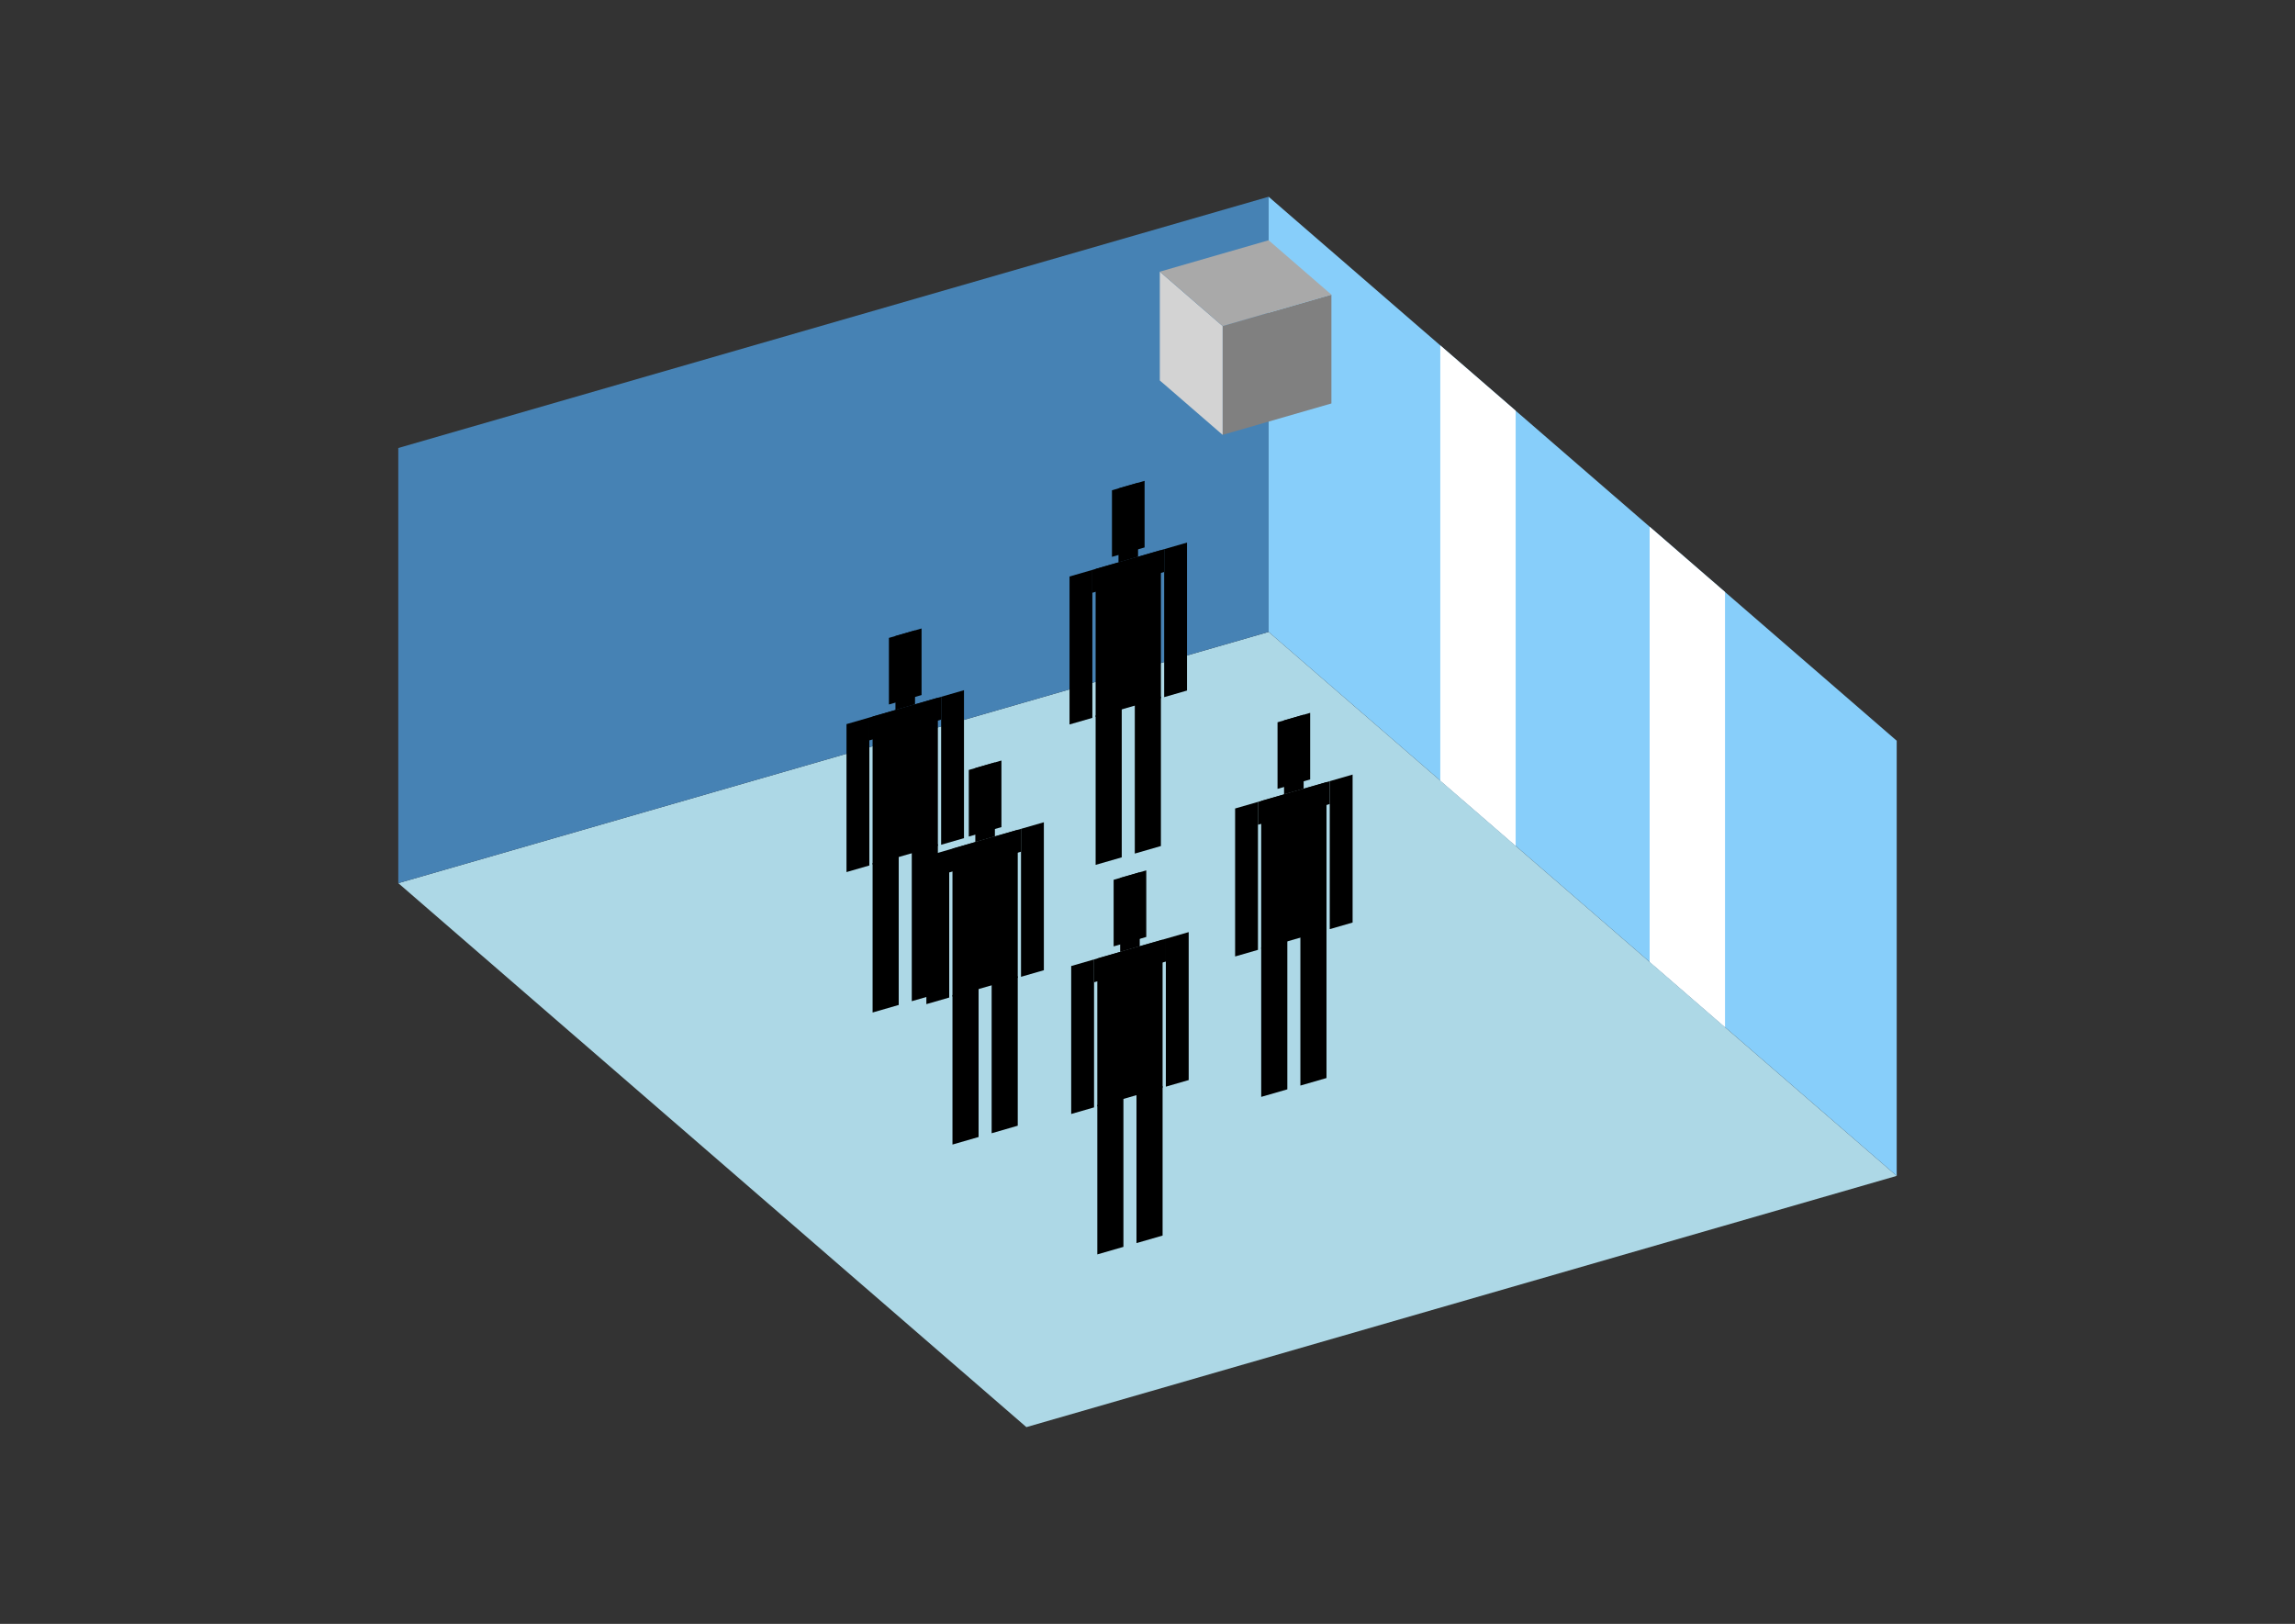 <?xml version="1.0" encoding="UTF-8"?>
<svg
  xmlns="http://www.w3.org/2000/svg"
  width="848"
  height="600"
  style="background-color:white"
>
  <rect width="100%" height="100%" fill="#333333" stroke="none"/>
  <polygon fill="lightblue" points="379.25,527.304 147.171,326.317 468.75,233.485 700.829,434.472" />
  <polygon fill="steelblue" points="147.171,326.317 147.171,165.528 468.75,72.696 468.75,233.485" />
  <polygon fill="lightskyblue" points="700.829,434.472 700.829,273.683 468.75,72.696 468.75,233.485" />
  <polygon fill="white" points="560.034,312.54 560.034,151.751 532.185,127.632 532.185,288.422" />
  <polygon fill="white" points="637.394,379.536 637.394,218.746 609.544,194.628 609.544,355.417" />
  <polygon fill="grey" points="451.76,160.675 451.76,120.478 491.958,108.874 491.958,149.071" />
  <polygon fill="lightgrey" points="451.76,160.675 451.76,120.478 428.552,100.379 428.552,140.576" />
  <polygon fill="darkgrey" points="451.76,120.478 428.552,100.379 468.75,88.775 491.958,108.874" />
  <polygon fill="hsl(324.0,50.0%,70.716%)" points="404.836,319.56 404.836,264.345 414.483,261.56 414.483,316.775" />
  <polygon fill="hsl(324.0,50.0%,70.716%)" points="428.954,312.598 428.954,257.383 419.307,260.168 419.307,315.383" />
  <polygon fill="hsl(324.0,50.0%,70.716%)" points="395.189,267.677 395.189,213.008 403.63,210.571 403.63,265.24" />
  <polygon fill="hsl(324.0,50.0%,70.716%)" points="430.16,257.581 430.16,202.913 438.602,200.476 438.602,255.144" />
  <polygon fill="hsl(324.0,50.0%,70.716%)" points="403.63,219.013 403.63,210.571 430.16,202.913 430.16,211.354" />
  <polygon fill="hsl(324.0,50.0%,70.716%)" points="404.836,264.892 404.836,210.223 428.954,203.261 428.954,257.929" />
  <polygon fill="hsl(324.0,50.0%,70.716%)" points="410.866,205.749 410.866,181.149 422.925,177.667 422.925,202.268" />
  <polygon fill="hsl(324.0,50.0%,70.716%)" points="413.278,207.787 413.278,180.452 420.513,178.364 420.513,205.698" />
  <polygon fill="hsl(324.0,50.0%,64.978%)" points="322.426,374.103 322.426,318.888 332.074,316.103 332.074,371.319" />
  <polygon fill="hsl(324.0,50.0%,64.978%)" points="346.545,367.141 346.545,311.926 336.898,314.711 336.898,369.926" />
  <polygon fill="hsl(324.0,50.0%,64.978%)" points="312.779,322.22 312.779,267.552 321.221,265.115 321.221,319.783" />
  <polygon fill="hsl(324.0,50.0%,64.978%)" points="347.751,312.125 347.751,257.456 356.192,255.019 356.192,309.688" />
  <polygon fill="hsl(324.0,50.0%,64.978%)" points="321.221,273.556 321.221,265.115 347.751,257.456 347.751,265.898" />
  <polygon fill="hsl(324.0,50.0%,64.978%)" points="322.426,319.435 322.426,264.767 346.545,257.804 346.545,312.473" />
  <polygon fill="hsl(324.0,50.0%,64.978%)" points="328.456,260.293 328.456,235.692 340.515,232.211 340.515,256.811" />
  <polygon fill="hsl(324.0,50.0%,64.978%)" points="330.868,262.33 330.868,234.996 338.103,232.907 338.103,260.241" />
  <polygon fill="hsl(324.0,50.0%,54.285%)" points="351.939,422.896 351.939,367.681 361.586,364.896 361.586,420.111" />
  <polygon fill="hsl(324.0,50.0%,54.285%)" points="376.057,415.934 376.057,360.719 366.41,363.504 366.41,418.719" />
  <polygon fill="hsl(324.0,50.0%,54.285%)" points="342.291,371.013 342.291,316.344 350.733,313.907 350.733,368.576" />
  <polygon fill="hsl(324.0,50.0%,54.285%)" points="377.263,360.917 377.263,306.249 385.704,303.812 385.704,358.48" />
  <polygon fill="hsl(324.0,50.0%,54.285%)" points="350.733,322.349 350.733,313.907 377.263,306.249 377.263,314.69" />
  <polygon fill="hsl(324.0,50.0%,54.285%)" points="351.939,368.228 351.939,313.559 376.057,306.597 376.057,361.265" />
  <polygon fill="hsl(324.0,50.0%,54.285%)" points="357.968,309.085 357.968,284.485 370.028,281.003 370.028,305.604" />
  <polygon fill="hsl(324.0,50.0%,54.285%)" points="360.38,311.123 360.38,283.788 367.616,281.7 367.616,309.034" />
  <polygon fill="hsl(324.0,50.0%,51.427%)" points="466.019,405.281 466.019,350.065 475.667,347.281 475.667,402.496" />
  <polygon fill="hsl(324.0,50.0%,51.427%)" points="490.138,398.318 490.138,343.103 480.49,345.888 480.49,401.103" />
  <polygon fill="hsl(324.0,50.0%,51.427%)" points="456.372,353.397 456.372,298.729 464.814,296.292 464.814,350.96" />
  <polygon fill="hsl(324.0,50.0%,51.427%)" points="491.344,343.302 491.344,288.633 499.785,286.196 499.785,340.865" />
  <polygon fill="hsl(324.0,50.0%,51.427%)" points="464.814,304.733 464.814,296.292 491.344,288.633 491.344,297.075" />
  <polygon fill="hsl(324.0,50.0%,51.427%)" points="466.019,350.612 466.019,295.944 490.138,288.981 490.138,343.65" />
  <polygon fill="hsl(324.0,50.0%,51.427%)" points="472.049,291.47 472.049,266.869 484.108,263.388 484.108,287.989" />
  <polygon fill="hsl(324.0,50.0%,51.427%)" points="474.461,293.507 474.461,266.173 481.696,264.084 481.696,291.418" />
  <polygon fill="hsl(324.0,50.0%,43.829%)" points="405.457,463.485 405.457,408.27 415.104,405.485 415.104,460.7" />
  <polygon fill="hsl(324.0,50.0%,43.829%)" points="429.575,456.523 429.575,401.307 419.928,404.092 419.928,459.307" />
  <polygon fill="hsl(324.0,50.0%,43.829%)" points="395.809,411.601 395.809,356.933 404.251,354.496 404.251,409.165" />
  <polygon fill="hsl(324.0,50.0%,43.829%)" points="430.781,401.506 430.781,346.838 439.222,344.401 439.222,399.069" />
  <polygon fill="hsl(324.0,50.0%,43.829%)" points="404.251,362.938 404.251,354.496 430.781,346.838 430.781,355.279" />
  <polygon fill="hsl(324.0,50.0%,43.829%)" points="405.457,408.817 405.457,354.148 429.575,347.186 429.575,401.854" />
  <polygon fill="hsl(324.0,50.0%,43.829%)" points="411.486,349.674 411.486,325.073 423.545,321.592 423.545,346.193" />
  <polygon fill="hsl(324.0,50.0%,43.829%)" points="413.898,351.711 413.898,324.377 421.134,322.288 421.134,349.623" />
</svg>
